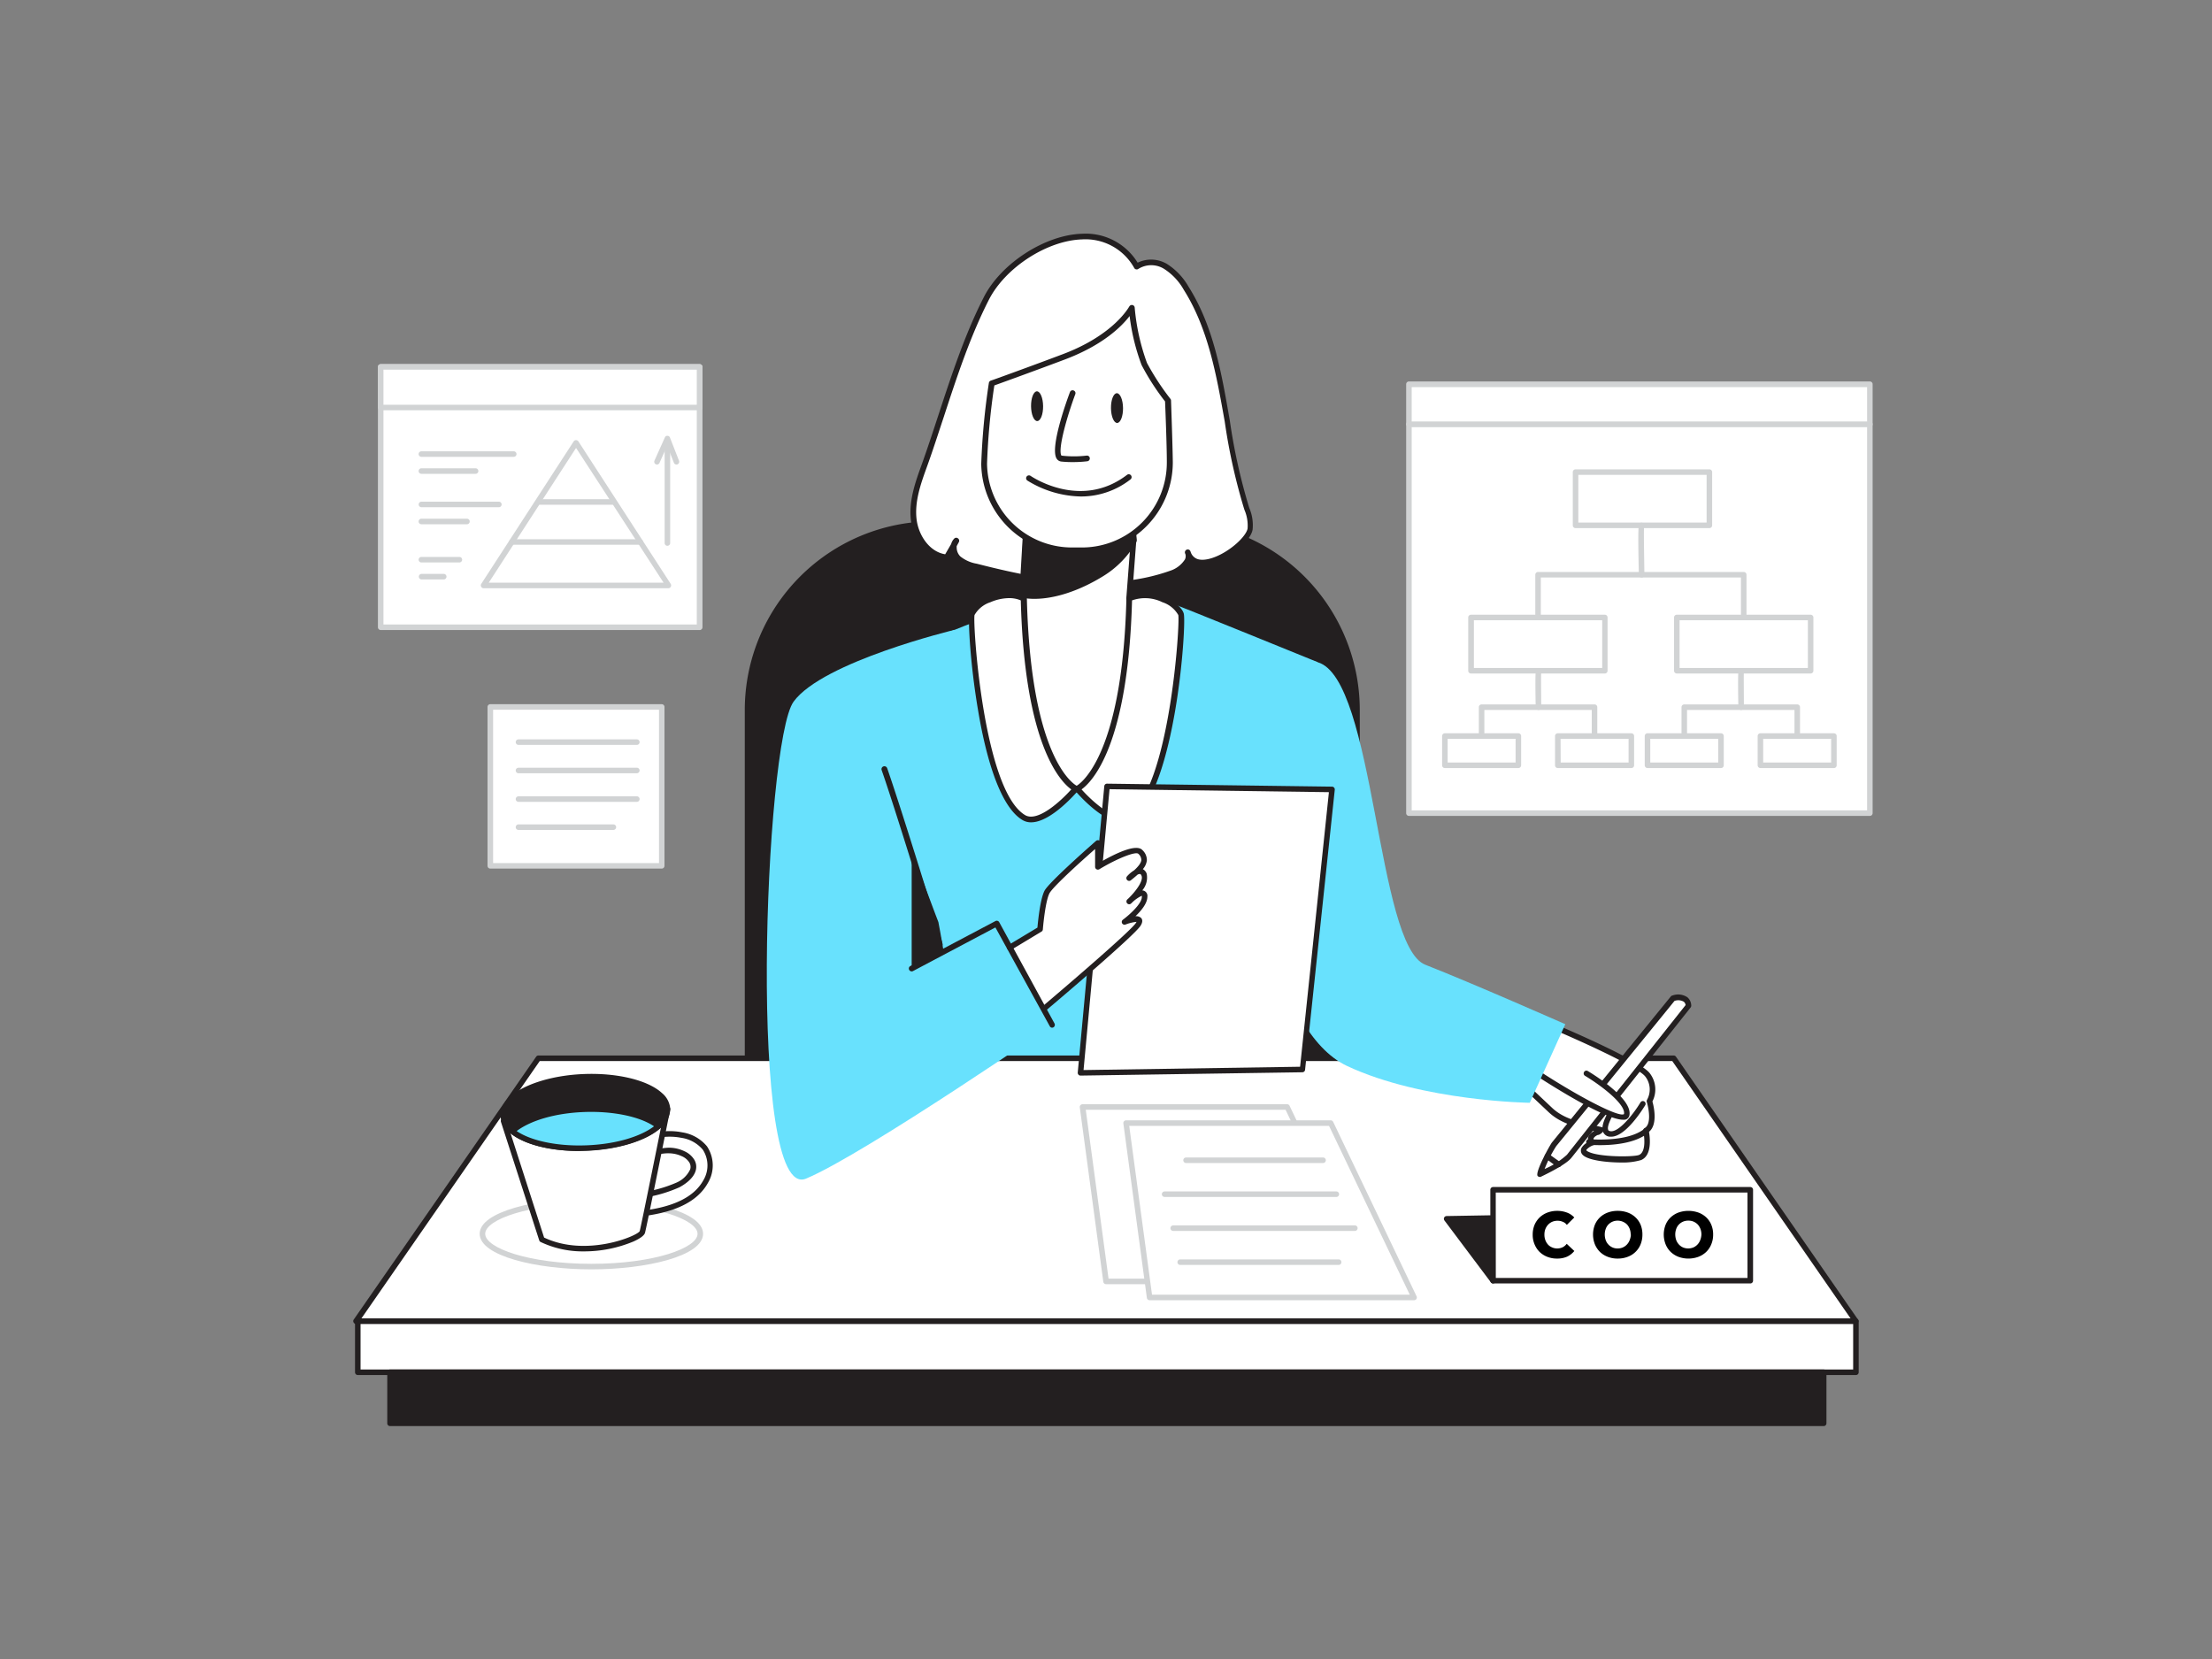 <svg xmlns="http://www.w3.org/2000/svg" viewBox="0 0 400 300"><rect x="0" y="0" width="400" height="300" fill="#808080" stroke="none"/><g id="_366_coo_flatline" data-name="#366_coo_flatline"><path d="M168.78,94.76h43a33.6,33.6,0,0,1,33.6,33.6v70.9a0,0,0,0,1,0,0H135.18a0,0,0,0,1,0,0v-70.9A33.6,33.6,0,0,1,168.78,94.76Z" fill="#231f20"/><path d="M245.39,199.76H135.18a.5.5,0,0,1-.5-.5v-70.9a34.14,34.14,0,0,1,34.1-34.1h43a34.14,34.14,0,0,1,34.11,34.1v70.9A.5.5,0,0,1,245.39,199.76Zm-109.71-1H244.89v-70.4a33.14,33.14,0,0,0-33.11-33.1h-43a33.14,33.14,0,0,0-33.1,33.1Z" fill="#231f20"/><path d="M185.12,109.39s-25.62,8-28.43,14.16c-2,4.4,13,43.19,13,43.19s2.25,11.55,2.1,15.76-1.5,24.34-1.5,24.34H230s-3-26.59-2.7-30.2,3.75-18.91,3.75-18.91l7.21-38s-24.36-9.91-27.26-11S185.12,109.39,185.12,109.39Z" fill="#68e1fd"/><path d="M222.53,99.7c1.81-1.26,3.26-2.86,3.48-4a7.9,7.9,0,0,0-.64-3.81C221,78.76,221.87,63.8,214.5,52.13a11.19,11.19,0,0,0-3.74-4,4.9,4.9,0,0,0-5.21,0C199,37.1,182.92,45,178.36,54c-4.84,9.47-7.67,20.34-11.26,30.34-1.11,3.09-2.24,6.32-1.87,9.59s2.7,6.56,6,6.88l1.73-3a2.36,2.36,0,0,0,.27,3.21,6.79,6.79,0,0,0,3.22,1.46c11.56,2.92,24,5.24,35.19,1.27,1.74-.61,3.77-2.13,3.07-3.83C215.7,102.94,219.59,101.76,222.53,99.7Z" fill="#fff"/><path d="M198.4,106.33c-7.32,0-14.83-1.55-22.1-3.39a7.23,7.23,0,0,1-3.46-1.6,3.13,3.13,0,0,1-.72-1.11l-.47.82a.52.52,0,0,1-.5.26c-3.69-.35-6.07-4-6.44-7.34-.38-3.45.83-6.83,1.91-9.82s2.08-6.07,3.07-9.08c2.36-7.19,4.79-14.63,8.21-21.32C181,47.62,189,42.47,195.65,42.27a11,11,0,0,1,10.07,5.23,5.62,5.62,0,0,1,5.29.22,11.78,11.78,0,0,1,3.92,4.13c4.58,7.25,6,15.87,7.46,24.21a105.18,105.18,0,0,0,3.47,15.64l.06.18a7.88,7.88,0,0,1,.59,3.9c-.27,1.49-2.08,3.22-3.68,4.34-2.53,1.77-5,2.5-6.69,2a3.15,3.15,0,0,1-1-.56l0,0a5.86,5.86,0,0,1-3.33,2.63A40,40,0,0,1,198.4,106.33ZM173,98.75a2.14,2.14,0,0,0,0,.32,2.26,2.26,0,0,0,.65,1.54,6.44,6.44,0,0,0,3,1.33c11.66,3,24,5.15,34.89,1.29a5,5,0,0,0,2.74-2.08,1.34,1.34,0,0,0,.08-.94,1.22,1.22,0,0,1-.07-.17.53.53,0,0,1,.32-.65.5.5,0,0,1,.65.29,1.46,1.46,0,0,1,.07.19,2,2,0,0,0,1.23,1.23c1.31.43,3.58-.28,5.78-1.82l.29.42-.29-.42c1.74-1.22,3.08-2.74,3.26-3.69a7.12,7.12,0,0,0-.56-3.38l-.06-.18a105.94,105.94,0,0,1-3.51-15.8C220,68,218.53,59.48,214.06,52.4a10.72,10.72,0,0,0-3.56-3.78,4.39,4.39,0,0,0-4.64,0,.51.51,0,0,1-.41.09.5.5,0,0,1-.34-.24,10.07,10.07,0,0,0-9.42-5.18c-6.33.19-13.9,5.09-16.87,10.92-3.38,6.62-5.81,14-8.15,21.17-1,3-2,6.13-3.08,9.11s-2.21,6.15-1.85,9.36c.31,2.79,2.22,5.9,5.18,6.38L172,98.37a2.2,2.2,0,0,1,.58-1,.5.5,0,0,1,.67,0,.52.52,0,0,1,.14.66Z" fill="#231f20"/><path d="M204.2,108.24s2.59,36.85-10.32,34.39c-17.17-3.66-9.36-29.54-9.36-29.54l.28-4.85L185.46,97l.61-10.51,18-.2.7,8.58.21,2.79Z" fill="#fff"/><path d="M195.09,143.26a6.61,6.61,0,0,1-1.31-.13,13.08,13.08,0,0,1-8.95-6.22c-5.14-8.71-1.17-22.74-.82-23.91l1.55-26.55a.51.51,0,0,1,.51-.49l18-.2a.54.54,0,0,1,.52.47l.9,11.38-.81,10.64c.11,1.54,1.73,26.91-5.64,33.45A5.86,5.86,0,0,1,195.09,143.26ZM186.56,87,185,113.12a.5.5,0,0,1,0,.12c-.05.14-4.33,14.64.7,23.14a12.11,12.11,0,0,0,8.26,5.74,4.86,4.86,0,0,0,4.41-1.19c7.07-6.27,5.32-32.39,5.3-32.65v-.08l.81-10.59-.86-10.81Z" fill="#231f20"/><path d="M205,97.65a17,17,0,0,1-5.86,6c-3.86,2.51-9.3,4.74-14,4L185.46,97a38.55,38.55,0,0,0,10.4,0c3-.34,6.17-.72,8.95-2.1Z" fill="#231f20"/><path d="M187.06,108.29a11.86,11.86,0,0,1-2-.16.5.5,0,0,1-.41-.51L185,97a.47.47,0,0,1,.18-.37.5.5,0,0,1,.39-.11,37.9,37.9,0,0,0,10.27,0c2.82-.31,6-.67,8.79-2a.47.47,0,0,1,.46,0,.48.48,0,0,1,.25.4l.22,2.78a.63.63,0,0,1-.06.27,17.22,17.22,0,0,1-6,6.21C195.28,106.79,190.81,108.29,187.06,108.29Zm-1.41-1.08c3.79.46,8.7-1,13.24-3.95a16.48,16.48,0,0,0,5.62-5.72l-.14-1.92a29.16,29.16,0,0,1-8.46,1.83,39.43,39.43,0,0,1-10,.11Z" fill="#231f20"/><path d="M195.84,99.53l-1.85,0a15.87,15.87,0,0,1-16-15.69c-.06-5,1.37-14.54,1.37-14.54s7.32-2.63,13.07-4.8c9.64-3.65,12.24-8.86,12.24-8.86A39,39,0,0,0,206.9,65.8a46.46,46.46,0,0,0,4.3,6.61s.29,7.82.32,11.08A15.86,15.86,0,0,1,195.84,99.53Z" fill="#fff"/><path d="M193.81,100.06a16.39,16.39,0,0,1-16.37-16.19,125.81,125.81,0,0,1,1.38-14.63.53.53,0,0,1,.34-.41c.07,0,7.38-2.65,13.05-4.79,9.31-3.52,11.94-8.56,12-8.61a.53.53,0,0,1,.57-.27.51.51,0,0,1,.41.47,39,39,0,0,0,2.22,10,45.63,45.63,0,0,0,4.24,6.5.48.48,0,0,1,.11.3c0,.08.28,7.86.32,11.1A16.39,16.39,0,0,1,195.85,100l-1.85,0Zm-14-30.36a121.73,121.73,0,0,0-1.32,14.16A15.35,15.35,0,0,0,193.81,99H194l1.84,0h0A15.36,15.36,0,0,0,211,83.5c0-3-.27-9.76-.32-10.91A43.13,43.13,0,0,1,206.43,66a38.49,38.49,0,0,1-2.16-8.85c-1.39,1.82-4.75,5.23-11.69,7.85C187.54,66.9,181.22,69.19,179.8,69.7Z" fill="#231f20"/><path d="M193.9,83.56a18.07,18.07,0,0,1-2-.1,1.12,1.12,0,0,1-.84-.55c-1.21-2,1.8-10.36,2.42-12a.5.5,0,0,1,.66-.3.51.51,0,0,1,.31.66c-1.46,3.93-3.21,10-2.51,11.12a19.56,19.56,0,0,0,4.55,0,.51.51,0,0,1,.58.44.52.52,0,0,1-.45.58A21.44,21.44,0,0,1,193.9,83.56Z" fill="#231f20"/><ellipse cx="201.99" cy="73.79" rx="1.09" ry="2.69" transform="translate(-0.8 2.23) rotate(-0.63)" fill="#231f20"/><ellipse cx="187.54" cy="73.45" rx="1.09" ry="2.69" transform="translate(-0.8 2.07) rotate(-0.63)" fill="#231f20"/><path d="M185.14,108.24c-3.42-1.83-8.83.91-9.35,2.83s1.6,32.12,9.35,36.77c3.37,2,9.42-5.21,9.42-5.21S185.9,138.83,185.14,108.24Z" fill="#fff"/><path d="M186.46,148.7a3,3,0,0,1-1.58-.42c-4.27-2.56-6.73-12.16-8-19.76-1.42-8.27-1.87-16.47-1.56-17.58s1.64-2.21,3.45-3a7.84,7.84,0,0,1,6.65-.16.52.52,0,0,1,.27.44c.74,29.91,9,33.89,9.1,33.92a.54.54,0,0,1,.3.36.5.5,0,0,1-.11.45C194.73,143.22,190.1,148.7,186.46,148.7Zm-4-40.54a8.7,8.7,0,0,0-3.36.74,5.14,5.14,0,0,0-2.87,2.31c-.36,1.32,1.57,31.65,9.13,36.18,2.27,1.36,6.48-2.54,8.36-4.64-2-1.45-8.44-8.1-9.13-34.18A5.19,5.19,0,0,0,182.51,108.16Z" fill="#231f20"/><path d="M204.2,108.24c3.43-1.83,8.84.91,9.36,2.83s-1.6,32.12-9.36,36.77c-3.36,2-9.41-5.21-9.41-5.21S203.45,138.83,204.2,108.24Z" fill="#fff"/><path d="M202.89,148.7c-3.64,0-8.27-5.48-8.49-5.74a.5.5,0,0,1-.11-.45.56.56,0,0,1,.29-.36c.08,0,8.37-4.21,9.11-33.92a.52.52,0,0,1,.27-.44,7.84,7.84,0,0,1,6.65.16c1.81.78,3.17,2,3.45,3s-.14,9.31-1.56,17.58c-1.31,7.6-3.76,17.2-8,19.76A3,3,0,0,1,202.89,148.7Zm-7.31-5.95c1.88,2.1,6.09,6,8.36,4.64,7.56-4.53,9.49-34.86,9.13-36.18a5.14,5.14,0,0,0-2.87-2.31,7.07,7.07,0,0,0-5.49-.33C204,134.65,197.58,141.3,195.58,142.75Z" fill="#231f20"/><path d="M195.45,89.78a19,19,0,0,1-9.67-2.88.51.51,0,0,1,.58-.85c.37.25,9.17,6.15,17.44-.18a.51.51,0,0,1,.72.09.52.52,0,0,1-.09.73A14.51,14.51,0,0,1,195.45,89.78Z" fill="#231f20"/><polygon points="97.34 191.37 302.66 191.37 335.61 238.92 64.39 238.92 97.34 191.37" fill="#fff"/><path d="M335.61,239.42H64.39a.5.5,0,0,1-.44-.27.49.49,0,0,1,0-.51l33-47.55a.49.49,0,0,1,.41-.22H302.66a.49.49,0,0,1,.41.22L336,238.64a.49.49,0,0,1,0,.51A.5.5,0,0,1,335.61,239.42Zm-270.26-1h269.3L302.4,191.87H97.6Z" fill="#231f20"/><rect x="64.7" y="238.92" width="270.9" height="9.23" fill="#fff"/><path d="M335.61,248.65H64.7a.5.5,0,0,1-.5-.5v-9.23a.51.51,0,0,1,.5-.5H335.61a.51.51,0,0,1,.5.5v9.23A.5.5,0,0,1,335.61,248.65Zm-270.41-1H335.11v-8.23H65.2Z" fill="#231f20"/><rect x="70.53" y="248.15" width="259.25" height="9.23" fill="#231f20"/><path d="M329.78,257.88H70.53a.5.5,0,0,1-.5-.5v-9.23a.5.5,0,0,1,.5-.5H329.78a.5.5,0,0,1,.5.5v9.23A.5.5,0,0,1,329.78,257.88ZM71,256.88H329.28v-8.23H71Z" fill="#231f20"/><path d="M229.08,167.51H229a.51.51,0,0,1-.36-.61l7.46-30.47a.5.5,0,1,1,1,.23l-7.46,30.48A.5.5,0,0,1,229.08,167.51Z" fill="#231f20"/><polygon points="232.78 200.18 195.77 200.18 200.02 231.72 247.86 231.72 232.78 200.18" fill="#fff"/><path d="M247.86,232.22H200a.5.5,0,0,1-.49-.44l-4.25-31.53a.49.49,0,0,1,.12-.4.52.52,0,0,1,.37-.17h37a.49.49,0,0,1,.45.29l15.08,31.53a.48.48,0,0,1,0,.48A.5.5,0,0,1,247.86,232.22Zm-47.4-1h46.61l-14.6-30.54H196.34Z" fill="#d1d3d4"/><polygon points="240.64 203.09 203.63 203.09 207.88 234.63 255.72 234.63 240.64 203.09" fill="#fff"/><path d="M255.72,235.12H207.88a.49.49,0,0,1-.49-.43l-4.25-31.53a.5.5,0,0,1,.49-.57h37a.5.5,0,0,1,.45.28l15.08,31.54a.49.49,0,0,1-.45.71Zm-47.4-1h46.61l-14.6-30.53H204.2Z" fill="#d1d3d4"/><path d="M242.07,228.74H213.42a.5.5,0,1,1,0-1h28.65a.5.5,0,0,1,0,1Z" fill="#d1d3d4"/><path d="M245,222.59H212.15a.5.5,0,0,1-.5-.5.51.51,0,0,1,.5-.5H245a.5.5,0,0,1,.5.5A.5.5,0,0,1,245,222.59Z" fill="#d1d3d4"/><path d="M241.65,216.45H210.6a.5.5,0,1,1,0-1h31.05a.5.5,0,1,1,0,1Z" fill="#d1d3d4"/><path d="M239.25,210.31H214.48a.5.5,0,0,1-.5-.5.5.5,0,0,1,.5-.5h24.77a.5.5,0,0,1,.5.5A.5.5,0,0,1,239.25,210.31Z" fill="#d1d3d4"/><path d="M280.66,185.6s15.44,6.5,17.26,8.85a4.34,4.34,0,0,1,.36,4.77s1.31,4.21-.64,5.31c0,0,.93,4.06-1.07,4.88-1.6.65-11.51.34-10.06-1.73a3.33,3.33,0,0,1,1.65-1c-.43,0-.63-.61-.44-1a2.05,2.05,0,0,1,1-.79,1.78,1.78,0,0,0,.77-.52c-3.17-.82-6.59-1.23-9.11-3.59l-7.05-6.6" fill="#fff"/><path d="M293.31,210.22c-2.81,0-6.35-.41-7.2-1.48a1.07,1.07,0,0,1,0-1.34,2.86,2.86,0,0,1,1.15-.91,1.32,1.32,0,0,1,0-1.05,2.2,2.2,0,0,1,1-.89l-.59-.13c-2.67-.62-5.44-1.26-7.61-3.29l-7-6.6.68-.73,7,6.6c2,1.84,4.61,2.45,7.16,3l1.74.42a.5.5,0,0,1,.34.31.48.48,0,0,1-.06.46,2,2,0,0,1-.85.64l-.11,0a1.62,1.62,0,0,0-.76.56.3.3,0,0,0,0,.29.48.48,0,0,1,.46.42.5.5,0,0,1-.33.54,2.85,2.85,0,0,0-1.42.84.27.27,0,0,0-.05.11s0,.1.33.26c1.88,1,8.1,1,9.18.61,1.32-.54,1-3.29.78-4.31a.5.5,0,0,1,.24-.55c1.31-.73.73-3.66.4-4.73a.51.51,0,0,1,.05-.4,3.82,3.82,0,0,0-.32-4.2c-1.43-1.85-12.8-6.9-17.06-8.7a.51.51,0,0,1-.27-.65.52.52,0,0,1,.66-.27c1.59.67,15.6,6.62,17.46,9a4.79,4.79,0,0,1,.5,5.13c.26.92,1,4.17-.62,5.49.19,1.06.57,4.29-1.44,5.11A11.8,11.8,0,0,1,293.31,210.22Z" fill="#231f20"/><path d="M292,200.2s-3.24,4.52-.81,4.84,5.89-5.41,5.89-5.41" fill="#fff"/><path d="M291.36,205.55h-.25a1.42,1.42,0,0,1-1.21-.83c-.63-1.46,1.29-4.25,1.68-4.8a.5.5,0,0,1,.81.59c-.83,1.16-1.88,3.11-1.57,3.81,0,.06.08.19.42.24,1.52.19,4.12-3.07,5.39-5.18a.5.5,0,1,1,.85.52C297.12,200.48,294,205.55,291.36,205.55Z" fill="#231f20"/><path d="M287.33,206.5s7,.67,10.31-2" fill="#fff"/><path d="M289.33,207.08c-1.15,0-1.95-.07-2.05-.08a.51.51,0,0,1-.45-.55.52.52,0,0,1,.55-.45c.07,0,6.85.62,9.95-1.86a.5.5,0,0,1,.63.78C295.65,206.77,291.73,207.08,289.33,207.08Z" fill="#231f20"/><path d="M302.52,180.51S282,205.78,281,206.89a22.75,22.75,0,0,0-2.57,5.44c.24-.14,4.32-2,5.3-3.25s21.57-27.21,21.57-27.21S305.41,179.79,302.52,180.51Z" fill="#fff"/><path d="M278.45,212.83a.54.54,0,0,1-.39-.17c-.55-.65,2.27-5.69,2.59-6.08.91-1.1,21.27-26.13,21.48-26.38a.44.44,0,0,1,.27-.17,3,3,0,0,1,2.72.3,2,2,0,0,1,.71,1.56.57.57,0,0,1-.11.29c-.21.26-20.6,26-21.57,27.2-.8,1-3.3,2.34-5.11,3.22l-.33.16A.48.48,0,0,1,278.45,212.83ZM302.8,181c-1.61,2-20.5,25.19-21.38,26.25a23.94,23.94,0,0,0-2.11,4.14,14.25,14.25,0,0,0,4.05-2.58c.93-1.2,19.76-24.92,21.45-27.06a.93.93,0,0,0-.33-.61A2,2,0,0,0,302.8,181Z" fill="#231f20"/><path d="M277.44,193.68s16.17,10.62,16.72,7.87-7.28-7.44-7.28-7.44" fill="#fff"/><path d="M293.47,202.48c-3.35,0-14.06-6.91-16.3-8.38a.5.5,0,0,1-.14-.69.49.49,0,0,1,.69-.15c7.81,5.13,15.12,8.88,15.95,8.2.35-1.76-4.14-5.18-7.05-6.92a.5.5,0,0,1-.17-.69.48.48,0,0,1,.68-.17c.84.5,8.12,4.95,7.52,8a1,1,0,0,1-.62.75A1.53,1.53,0,0,1,293.47,202.48Z" fill="#231f20"/><line x1="279.77" y1="209.1" x2="281.82" y2="210.56" fill="#fff"/><path d="M281.81,211.06a.52.52,0,0,1-.29-.09l-2-1.47a.5.5,0,0,1-.11-.69.49.49,0,0,1,.69-.12l2.05,1.47a.5.5,0,0,1-.3.9Z" fill="#231f20"/><path d="M238.3,119.76c10.36,3,10.61,51.23,19.43,54.69,8.45,3.31,25.33,10.76,25.33,10.76l-6.43,14.21s-19.32-.25-33-6.64-17.08-38.11-17.08-38.11S227.93,116.73,238.3,119.76Z" fill="#68e1fd"/><path d="M172.63,113.89s-23.87,5.74-29.13,13-8.39,90.68,2.26,86.24,46.68-29.24,46.68-29.24L180.25,167l-15.39,8.13V139.49Z" fill="#68e1fd"/><polygon points="195.39 194 200.19 142.21 240.87 142.75 235.55 193.4 195.39 194" fill="#fff"/><path d="M195.39,194.5a.45.45,0,0,1-.36-.16.49.49,0,0,1-.14-.38l4.8-51.8a.49.49,0,0,1,.5-.45h0l40.69.54a.49.49,0,0,1,.36.17.51.51,0,0,1,.13.38L236,193.45a.5.5,0,0,1-.48.45l-40.16.6Zm5.25-51.79-4.7,50.79,39.16-.6,5.21-49.65Z" fill="#231f20"/><ellipse cx="106.94" cy="223.11" rx="19.7" ry="5.93" fill="#fff"/><path d="M106.94,229.54c-9.93,0-20.2-2.41-20.2-6.43s10.27-6.43,20.2-6.43,20.2,2.4,20.2,6.43S116.87,229.54,106.94,229.54Zm0-11.86c-11.32,0-19.2,2.86-19.2,5.43s7.88,5.43,19.2,5.43,19.2-2.86,19.2-5.43S118.25,217.68,106.94,217.68Z" fill="#d1d3d4"/><path d="M122.79,205.17c.19,0,.36.06.54.09a6.68,6.68,0,0,1,4.15,2.34,5.75,5.75,0,0,1,.14,6.06c-2.38,4.29-8.2,5.48-12.66,5.9a4.11,4.11,0,0,1-1.88-.14,1.4,1.4,0,0,1-.18-2.65,4.94,4.94,0,0,1,1.48-.42c2.78-.45,5.71-.79,8.26-2.08,1.48-.74,3.55-2.47,2.47-4.31a3.52,3.52,0,0,0-1.57-1.33c-2.55-1.22-5-.3-7.5.45a1.39,1.39,0,0,1-.57.08,1,1,0,0,1-.73-1.13c.08-1.1,1.18-1.83,2.21-2.23A11.63,11.63,0,0,1,122.79,205.17Z" fill="#fff"/><path d="M114.21,220.1a3.56,3.56,0,0,1-1.32-.22,1.89,1.89,0,0,1-.23-3.55,5.15,5.15,0,0,1,1.64-.47l1-.16a23.88,23.88,0,0,0,7.08-1.87,4.78,4.78,0,0,0,2.43-2.38,1.52,1.52,0,0,0-.16-1.24,3,3,0,0,0-1.36-1.13c-2.15-1-4.26-.4-6.48.28l-.66.2a1.87,1.87,0,0,1-.78.1,1.52,1.52,0,0,1-1.16-1.67c.08-1.12,1-2.06,2.53-2.65a12.19,12.19,0,0,1,6.1-.67h0l.56.1a7.23,7.23,0,0,1,4.45,2.53,6.21,6.21,0,0,1,.17,6.6c-1.94,3.5-6.2,5.52-13,6.16C114.75,220.08,114.48,220.1,114.21,220.1Zm6.68-12.56a6.53,6.53,0,0,1,2.86.63,4,4,0,0,1,1.79,1.53,2.49,2.49,0,0,1,.26,2c-.48,1.63-2.37,2.69-2.94,3a24.89,24.89,0,0,1-7.38,2l-1,.16a4,4,0,0,0-1.33.36,1.1,1.1,0,0,0-.61.8,1.07,1.07,0,0,0,.73.94,3.54,3.54,0,0,0,1.65.11c6.49-.6,10.5-2.45,12.27-5.64a5.23,5.23,0,0,0-.1-5.53,6.26,6.26,0,0,0-3.84-2.14l-.52-.09a11.09,11.09,0,0,0-5.59.61c-.54.21-1.82.8-1.89,1.8,0,.28.12.57.3.6a1.13,1.13,0,0,0,.36-.07l.65-.2A15.07,15.07,0,0,1,120.89,207.54Z" fill="#231f20"/><path d="M120.7,200.57s-4.2,21-4.54,22.22S105.88,228,98,224.14l-6.91-21.42Z" fill="#fff"/><path d="M105.6,226.29a17.75,17.75,0,0,1-7.84-1.7.48.48,0,0,1-.25-.29l-6.92-21.42a.52.52,0,0,1,.06-.44.54.54,0,0,1,.38-.22l29.64-2.15a.5.5,0,0,1,.52.6c-.17.85-4.21,21-4.55,22.25-.13.48-.82,1-2.06,1.57A23.15,23.15,0,0,1,105.6,226.29Zm-7.21-2.5c7.61,3.6,16.83-.28,17.29-1.16.29-1.08,3.69-18,4.4-21.51l-28.34,2Z" fill="#231f20"/><path d="M120.7,200.57a4,4,0,0,1-1.62,3.08c-2.42,2.14-7.29,3.72-13,3.95-5.87.25-11-1-13.5-3.06A3.81,3.81,0,0,1,91,201.79c-.15-3.55,6.38-6.7,14.58-7S120.56,197,120.7,200.57Z" fill="#231f20"/><path d="M104.67,208.13c-5.25,0-9.9-1.19-12.36-3.2a4.28,4.28,0,0,1-1.81-3.12,4.13,4.13,0,0,1,1.24-3c2.35-2.55,7.77-4.35,13.82-4.59s11.62,1.1,14.16,3.45a4.07,4.07,0,0,1,1.48,2.84,4.41,4.41,0,0,1-1.8,3.48c-2.57,2.28-7.66,3.84-13.26,4.07ZM107,195.22l-1.42,0c-5.8.24-10.95,1.91-13.12,4.27a3.13,3.13,0,0,0-1,2.25,3.33,3.33,0,0,0,1.43,2.39c2.48,2,7.64,3.18,13.16,3s10.24-1.69,12.66-3.83a3.47,3.47,0,0,0,1.45-2.69h0a3.15,3.15,0,0,0-1.15-2.15C116.88,196.44,112.26,195.22,107,195.22Z" fill="#231f20"/><path d="M119.08,203.65c-2.42,2.14-7.29,3.72-13,3.95-5.87.25-11-1-13.5-3.06,2.42-2.13,7.29-3.71,13-3.95C111.45,200.36,116.58,201.62,119.08,203.65Z" fill="#68e1fd"/><path d="M104.67,208.13c-5.25,0-9.9-1.19-12.36-3.2a.5.5,0,0,1-.19-.38.52.52,0,0,1,.17-.38c2.58-2.28,7.66-3.84,13.27-4.07,5.83-.25,11.13,1,13.83,3.17a.5.5,0,0,1,.19.37.52.52,0,0,1-.17.39c-2.58,2.28-7.67,3.84-13.27,4.07Zm-11.24-3.6c2.62,1.79,7.48,2.79,12.66,2.58s9.64-1.52,12.18-3.44c-2.63-1.78-7.49-2.78-12.67-2.58S96,202.6,93.43,204.53Z" fill="#231f20"/><polygon points="269.98 231.59 261.58 220.4 290.97 219.89 269.98 231.59" fill="#231f20"/><path d="M270,232.09a.48.48,0,0,1-.4-.2l-8.4-11.19a.52.52,0,0,1-.05-.52.49.49,0,0,1,.44-.28l29.39-.51a.52.52,0,0,1,.49.37.49.49,0,0,1-.24.56l-21,11.71A.53.53,0,0,1,270,232.09Zm-7.41-11.21,7.55,10.06L289,220.42Z" fill="#231f20"/><rect x="269.98" y="215.15" width="46.51" height="16.44" fill="#fff"/><path d="M316.49,232.09H270a.5.5,0,0,1-.5-.5V215.15a.5.5,0,0,1,.5-.5h46.51a.5.5,0,0,1,.5.5v16.44A.5.5,0,0,1,316.49,232.09Zm-46-1H316V215.65H270.48Z" fill="#231f20"/><path d="M283.41,227.23a4.41,4.41,0,0,1-1.84.36,4.77,4.77,0,0,1-1.75-.31,4.21,4.21,0,0,1-1.4-.88,4.12,4.12,0,0,1-.92-1.38,4.35,4.35,0,0,1-.34-1.76,4.63,4.63,0,0,1,.34-1.78,4.11,4.11,0,0,1,.95-1.36,4.21,4.21,0,0,1,1.41-.86,5,5,0,0,1,1.75-.3,5,5,0,0,1,1.71.3,3.38,3.38,0,0,1,1.36.9l-1.35,1.34a1.58,1.58,0,0,0-.73-.56,2.3,2.3,0,0,0-.92-.19,2.49,2.49,0,0,0-1,.19,2.22,2.22,0,0,0-.74.53,2.45,2.45,0,0,0-.49.79,2.73,2.73,0,0,0-.17,1,2.77,2.77,0,0,0,.17,1,2.54,2.54,0,0,0,.48.8,2,2,0,0,0,.74.51,2.18,2.18,0,0,0,.93.19,2.21,2.21,0,0,0,1-.23,2,2,0,0,0,.71-.61l1.38,1.3A3.85,3.85,0,0,1,283.41,227.23Z"/><path d="M297,223.24a4.66,4.66,0,0,1-.33,1.78,4,4,0,0,1-2.35,2.26,5,5,0,0,1-1.79.31,4.84,4.84,0,0,1-1.77-.31,4.2,4.2,0,0,1-1.42-.88,4.15,4.15,0,0,1-.93-1.38,4.83,4.83,0,0,1,0-3.56,4,4,0,0,1,.93-1.34,4.16,4.16,0,0,1,1.42-.86,5.06,5.06,0,0,1,1.77-.3,5.21,5.21,0,0,1,1.79.3,4.11,4.11,0,0,1,1.41.86,4,4,0,0,1,.94,1.34A4.63,4.63,0,0,1,297,223.24Zm-2.12,0a2.9,2.9,0,0,0-.17-1,2.54,2.54,0,0,0-.48-.8,2.42,2.42,0,0,0-2.65-.52,2.42,2.42,0,0,0-.74.52,2.22,2.22,0,0,0-.48.8,3,3,0,0,0,0,2,2.22,2.22,0,0,0,.48.8,2.19,2.19,0,0,0,1.68.72,2.24,2.24,0,0,0,.95-.19,2.33,2.33,0,0,0,.74-.53,2.39,2.39,0,0,0,.49-.8A3.13,3.13,0,0,0,294.92,223.24Z"/><path d="M309.79,223.24a4.48,4.48,0,0,1-.34,1.78,4,4,0,0,1-.93,1.38,4.2,4.2,0,0,1-1.42.88,5.27,5.27,0,0,1-3.56,0,4.26,4.26,0,0,1-1.41-.88,4,4,0,0,1-.93-1.38,4.83,4.83,0,0,1,0-3.56,3.84,3.84,0,0,1,.93-1.34,4.21,4.21,0,0,1,1.41-.86,5.43,5.43,0,0,1,3.56,0,4.16,4.16,0,0,1,1.42.86,3.84,3.84,0,0,1,.93,1.34A4.45,4.45,0,0,1,309.79,223.24Zm-2.12,0a2.9,2.9,0,0,0-.17-1,2.54,2.54,0,0,0-.48-.8,2.42,2.42,0,0,0-.74-.52,2.32,2.32,0,0,0-1-.19,2.27,2.27,0,0,0-.95.19,2.3,2.3,0,0,0-.74.52,2.22,2.22,0,0,0-.48.8,2.9,2.9,0,0,0-.17,1,3.13,3.13,0,0,0,.17,1,2.39,2.39,0,0,0,.49.8,2.18,2.18,0,0,0,.73.53,2.47,2.47,0,0,0,1.9,0,2.33,2.33,0,0,0,.74-.53,2.39,2.39,0,0,0,.49-.8A3.13,3.13,0,0,0,307.67,223.24Z"/><path d="M169.92,171.29a.52.52,0,0,1-.49-.37c-.07-.24-7.32-24-10-31.66a.51.51,0,1,1,1-.34c2.7,7.72,10,31.46,10,31.7a.51.51,0,0,1-.35.64A.4.4,0,0,1,169.92,171.29Z" fill="#231f20"/><path d="M182.6,171.31l5.49-3.31s.39-5.09,1.26-6.73,9.19-8.86,9.19-8.86v4.32s6.53-3.95,7.68-2.7,1.07,2.32-2,4.73c0,0,2-2.33,2.71-.59S204.2,163,204.2,163s2.79-2.68,2.79-.81-3.64,4.53-3.64,4.53,3.65-1.4,2.49.43-16.78,15-16.78,15" fill="#fff"/><path d="M189.06,182.68a.5.5,0,0,1-.39-.18.5.5,0,0,1,.06-.7c4.33-3.66,15.77-13.47,16.69-14.92l.1-.18a7.57,7.57,0,0,0-2,.49.5.5,0,0,1-.47-.87c1.33-1,3.44-2.95,3.43-4.12a.71.71,0,0,0,0-.22,6.25,6.25,0,0,0-1.77,1.24l-.16.15a.5.5,0,0,1-.71,0,.51.51,0,0,1,0-.71l.21-.19c1.19-1.15,2.76-3.12,2.38-4.1-.08-.19-.16-.3-.26-.32a.81.81,0,0,0-.48.13c-.34.31-.74.64-1.19,1a.5.5,0,0,1-.69-.72,5.71,5.71,0,0,1,1.28-1.08c.85-.78,1.26-1.38,1.3-1.86a1.5,1.5,0,0,0-.54-1.12c-.46-.49-3.83.83-7.06,2.79a.52.52,0,0,1-.51,0,.51.51,0,0,1-.25-.44v-3.22c-3.29,2.88-7.7,6.94-8.25,8-.67,1.27-1.09,5.15-1.2,6.54a.49.49,0,0,1-.24.39l-5.49,3.31a.5.5,0,0,1-.52-.86l5.27-3.17c.1-1.09.49-5.16,1.29-6.68s8.45-8.25,9.31-9a.51.51,0,0,1,.54-.08.5.5,0,0,1,.29.46v3.44c2.33-1.35,6.4-3.42,7.55-2.16a2.46,2.46,0,0,1,.81,1.87,2.91,2.91,0,0,1-.73,1.58,1.45,1.45,0,0,1,.7.84,3.56,3.56,0,0,1-.8,3,.94.94,0,0,1,.34.08,1,1,0,0,1,.58,1.08c0,1.18-1.12,2.53-2.16,3.52a1.25,1.25,0,0,1,1.06.34c.27.34.23.8-.13,1.37-1.16,1.84-15.28,13.79-16.88,15.14A.49.49,0,0,1,189.06,182.68Z" fill="#231f20"/><path d="M190.28,185.84a.49.49,0,0,1-.45-.27L180,167.71,165.1,175.6a.51.51,0,0,1-.69-.22.5.5,0,0,1,.21-.69L180,166.56a.51.51,0,0,1,.69.2l10,18.32a.52.52,0,0,1-.21.7A.54.54,0,0,1,190.28,185.84Z" fill="#231f20"/><rect x="68.84" y="66.35" width="57.68" height="47.08" fill="#fff"/><path d="M126.53,113.93H68.84a.51.51,0,0,1-.5-.5V66.35a.5.5,0,0,1,.5-.5h57.69a.5.5,0,0,1,.5.5v47.08A.51.51,0,0,1,126.53,113.93Zm-57.19-1H126V66.85H69.34Z" fill="#d1d3d4"/><rect x="68.84" y="66.35" width="57.68" height="7.34" fill="#fff"/><path d="M126.53,74.19H68.84a.51.51,0,0,1-.5-.5V66.35a.5.5,0,0,1,.5-.5h57.69a.5.5,0,0,1,.5.5v7.34A.51.51,0,0,1,126.53,74.19Zm-57.19-1H126V66.85H69.34Z" fill="#d1d3d4"/><polygon points="120.88 105.87 87.45 105.87 104.17 80.07 120.88 105.87" fill="#fff"/><path d="M120.88,106.37H87.46a.49.49,0,0,1-.44-.26.51.51,0,0,1,0-.52L103.75,79.8a.52.52,0,0,1,.83,0l16.71,25.79a.51.51,0,0,1,0,.52A.48.48,0,0,1,120.88,106.37Zm-32.5-1H120L104.17,81Z" fill="#d1d3d4"/><path d="M115.78,98.51H92.55a.5.5,0,0,1-.5-.5.5.5,0,0,1,.5-.5h23.23a.5.5,0,0,1,.5.5A.5.5,0,0,1,115.78,98.51Z" fill="#d1d3d4"/><path d="M110.86,91.27H97.62a.5.5,0,0,1-.5-.5.5.5,0,0,1,.5-.5h13.24a.5.5,0,0,1,.5.5A.5.5,0,0,1,110.86,91.27Z" fill="#d1d3d4"/><path d="M83.07,101.71H76.2a.5.5,0,0,1-.5-.5.5.5,0,0,1,.5-.5h6.87a.5.5,0,0,1,.5.5A.5.5,0,0,1,83.07,101.71Z" fill="#d1d3d4"/><path d="M80.24,104.78h-4a.5.5,0,0,1-.5-.5.5.5,0,0,1,.5-.5h4a.5.5,0,0,1,.5.5A.5.5,0,0,1,80.24,104.78Z" fill="#d1d3d4"/><path d="M90.21,91.72h-14a.5.5,0,0,1-.5-.5.5.5,0,0,1,.5-.5h14a.5.5,0,0,1,.5.5A.5.5,0,0,1,90.21,91.72Z" fill="#d1d3d4"/><path d="M84.44,94.8H76.2a.5.5,0,0,1-.5-.5.5.5,0,0,1,.5-.5h8.24a.5.5,0,0,1,.5.5A.5.5,0,0,1,84.44,94.8Z" fill="#d1d3d4"/><path d="M92.9,82.61H76.2a.5.5,0,0,1,0-1H92.9a.5.5,0,0,1,0,1Z" fill="#d1d3d4"/><path d="M86,85.68H76.2a.5.5,0,1,1,0-1H86a.5.5,0,0,1,0,1Z" fill="#d1d3d4"/><path d="M120.69,98.7a.5.5,0,0,1-.5-.5V80.54a.5.5,0,0,1,.5-.5.5.5,0,0,1,.5.5V98.2A.51.51,0,0,1,120.69,98.7Z" fill="#d1d3d4"/><path d="M122.32,84a.49.49,0,0,1-.46-.32l-1.21-3.08-1.39,3.1a.5.5,0,0,1-.66.26.51.51,0,0,1-.25-.67l1.88-4.19a.46.46,0,0,1,.47-.29.48.48,0,0,1,.45.32l1.64,4.19a.51.51,0,0,1-.28.65A.63.63,0,0,1,122.32,84Z" fill="#d1d3d4"/><rect x="254.78" y="76.71" width="83.34" height="70.33" fill="#fff"/><path d="M338.13,147.54H254.78a.5.5,0,0,1-.5-.5V76.71a.51.51,0,0,1,.5-.5h83.35a.51.51,0,0,1,.5.5V147A.5.5,0,0,1,338.13,147.54Zm-82.85-1h82.35V77.21H255.28Z" fill="#d1d3d4"/><rect x="254.78" y="69.48" width="83.34" height="7.24" fill="#fff"/><path d="M338.13,77.21H254.78a.5.5,0,0,1-.5-.5V69.48a.5.5,0,0,1,.5-.5h83.35a.5.5,0,0,1,.5.5v7.23A.5.5,0,0,1,338.13,77.21Zm-82.85-1h82.35V70H255.28Z" fill="#d1d3d4"/><path d="M309.11,95.5h-24.2a.5.5,0,0,1-.5-.5V85.37a.5.5,0,0,1,.5-.5h24.2a.5.5,0,0,1,.5.5V95A.5.5,0,0,1,309.11,95.5Zm-23.7-1h23.2V85.87h-23.2Z" fill="#d1d3d4"/><path d="M290.23,121.79H266a.5.5,0,0,1-.5-.5v-9.63a.5.5,0,0,1,.5-.5h24.2a.5.5,0,0,1,.5.5v9.63A.5.5,0,0,1,290.23,121.79Zm-23.7-1h23.2v-8.63h-23.2Z" fill="#d1d3d4"/><path d="M327.42,121.79h-24.2a.5.5,0,0,1-.5-.5v-9.63a.5.5,0,0,1,.5-.5h24.2a.5.5,0,0,1,.5.5v9.63A.5.5,0,0,1,327.42,121.79Zm-23.7-1h23.2v-8.63h-23.2Z" fill="#d1d3d4"/><path d="M296.86,104.43a.5.5,0,0,1-.5-.49c-.22-8.93-.05-9.1.13-9.29a.53.53,0,0,1,.87.35.46.46,0,0,1-.05.21c-.09.66,0,4.92.05,8.71a.51.51,0,0,1-.49.51Z" fill="#d1d3d4"/><path d="M315.32,112.16a.5.5,0,0,1-.5-.5v-7.23H278.63v7.23a.5.5,0,0,1-1,0v-7.73a.5.5,0,0,1,.5-.5h37.19a.5.5,0,0,1,.5.5v7.73A.5.5,0,0,1,315.32,112.16Z" fill="#d1d3d4"/><path d="M274.57,138.89H261.28a.5.5,0,0,1-.5-.5V133.1a.5.5,0,0,1,.5-.5h13.29a.5.5,0,0,1,.5.5v5.29A.51.51,0,0,1,274.57,138.89Zm-12.79-1h12.29V133.6H261.78Z" fill="#d1d3d4"/><path d="M295,138.89H281.7a.5.5,0,0,1-.5-.5V133.1a.5.5,0,0,1,.5-.5H295a.5.5,0,0,1,.5.5v5.29A.5.5,0,0,1,295,138.89Zm-12.78-1h12.28V133.6H282.2Z" fill="#d1d3d4"/><path d="M278.2,128.38a.51.51,0,0,1-.5-.49c-.12-6.64,0-6.71.14-6.9a.52.52,0,0,1,.86.35.78.78,0,0,1,0,.16c-.06.55,0,4.16,0,6.37a.49.49,0,0,1-.49.51Z" fill="#d1d3d4"/><path d="M288.34,133.6a.5.5,0,0,1-.5-.5v-4.72H268.42v4.72a.5.5,0,0,1-.5.5.5.5,0,0,1-.5-.5v-5.22a.5.5,0,0,1,.5-.5h20.42a.5.5,0,0,1,.5.5v5.22A.5.5,0,0,1,288.34,133.6Z" fill="#d1d3d4"/><path d="M311.21,138.89H297.92a.51.51,0,0,1-.5-.5V133.1a.5.5,0,0,1,.5-.5h13.29a.5.5,0,0,1,.5.5v5.29A.5.5,0,0,1,311.21,138.89Zm-12.79-1h12.29V133.6H298.42Z" fill="#d1d3d4"/><path d="M331.63,138.89H318.34a.51.51,0,0,1-.5-.5V133.1a.5.5,0,0,1,.5-.5h13.29a.5.5,0,0,1,.5.5v5.29A.5.5,0,0,1,331.63,138.89Zm-12.79-1h12.29V133.6H318.84Z" fill="#d1d3d4"/><path d="M314.85,128.38a.5.5,0,0,1-.5-.49c-.12-6.64,0-6.71.14-6.9a.52.52,0,0,1,.86.35.41.41,0,0,1,0,.16c-.05.5,0,3.61,0,6.37a.5.5,0,0,1-.49.51Z" fill="#d1d3d4"/><path d="M325,133.6a.5.5,0,0,1-.5-.5v-4.72H305.07v4.72a.5.5,0,0,1-.5.5.5.5,0,0,1-.5-.5v-5.22a.5.5,0,0,1,.5-.5H325a.5.5,0,0,1,.5.5v5.22A.5.5,0,0,1,325,133.6Z" fill="#d1d3d4"/><rect x="88.67" y="127.85" width="31" height="28.73" fill="#fff"/><path d="M119.66,157.07h-31a.5.5,0,0,1-.5-.5V127.84a.5.5,0,0,1,.5-.5h31a.5.5,0,0,1,.5.5v28.73A.5.5,0,0,1,119.66,157.07Zm-30.49-1h30V128.34h-30Z" fill="#d1d3d4"/><path d="M115.16,134.7H93.76a.5.5,0,1,1,0-1h21.4a.5.5,0,0,1,0,1Z" fill="#d1d3d4"/><path d="M115.16,139.83H93.76a.5.5,0,0,1-.5-.5.5.5,0,0,1,.5-.5h21.4a.5.5,0,0,1,.5.5A.51.51,0,0,1,115.16,139.83Z" fill="#d1d3d4"/><path d="M115.16,145H93.76a.5.5,0,1,1,0-1h21.4a.5.5,0,1,1,0,1Z" fill="#d1d3d4"/><path d="M110.92,150.08H93.76a.5.5,0,0,1-.5-.5.5.5,0,0,1,.5-.5h17.16a.5.5,0,0,1,.5.5A.51.51,0,0,1,110.92,150.08Z" fill="#d1d3d4"/></g></svg>